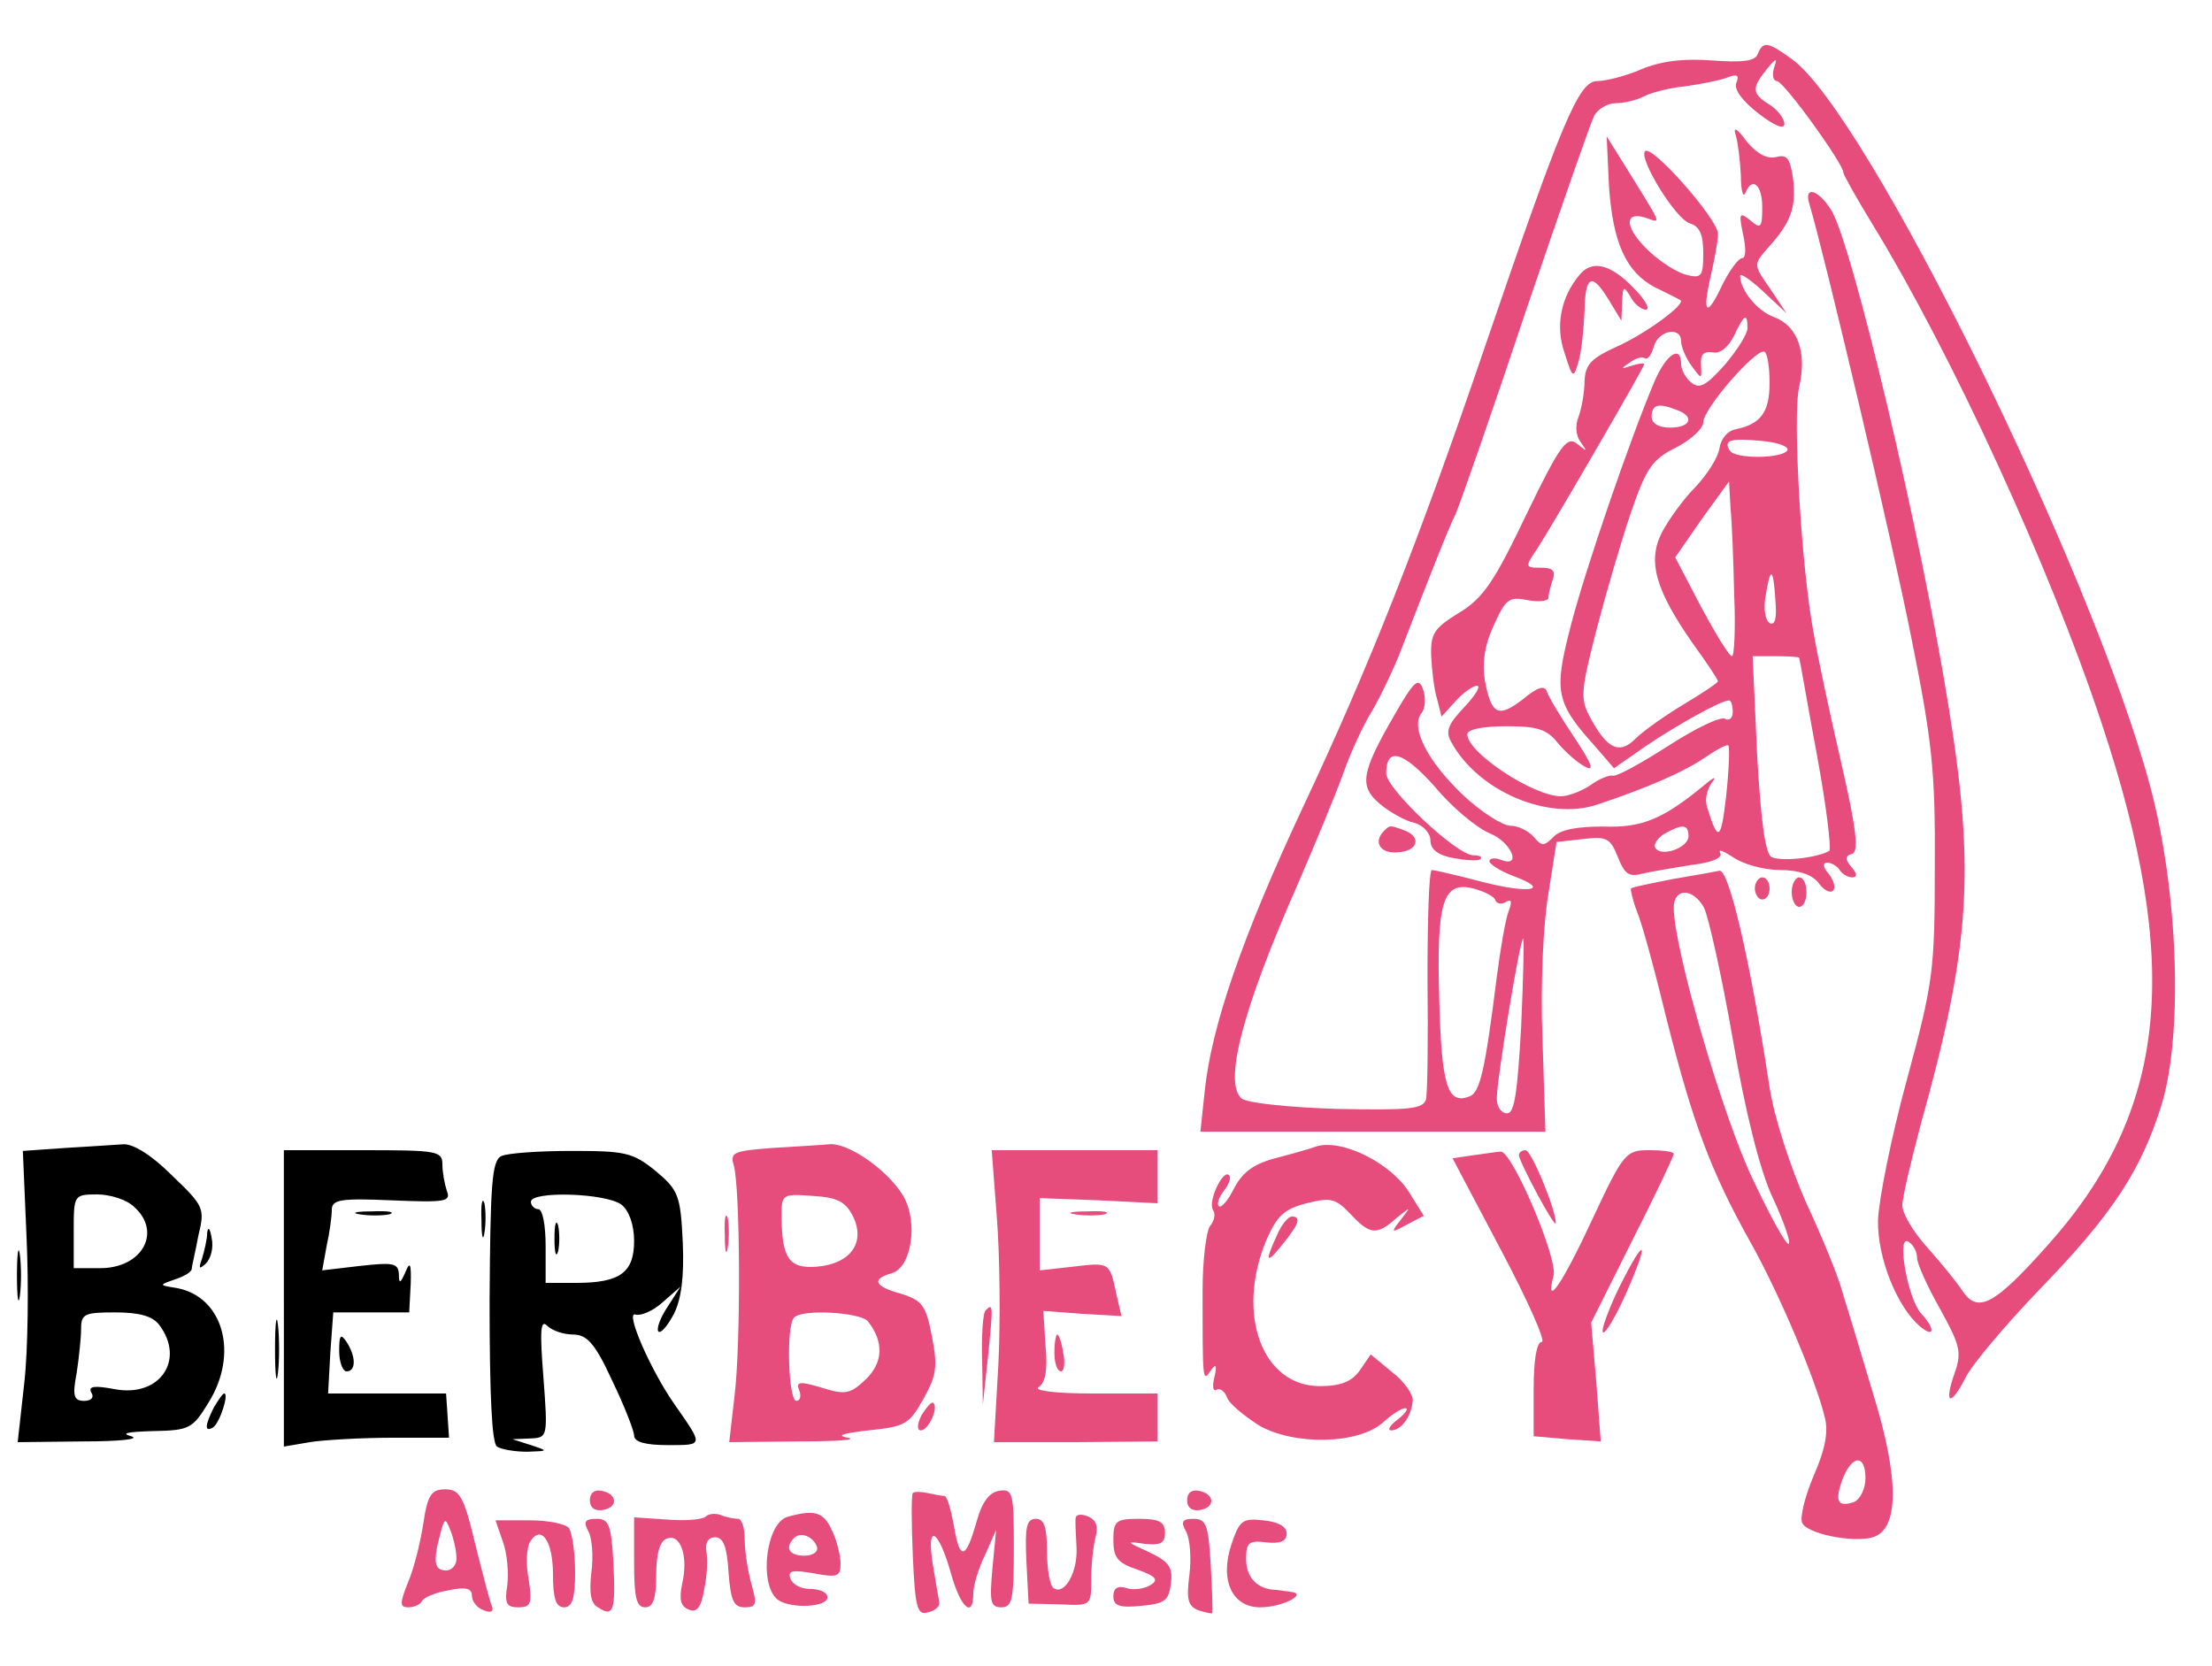 <?xml version="1.0" standalone="no"?>
<!DOCTYPE svg PUBLIC "-//W3C//DTD SVG 20010904//EN"
 "http://www.w3.org/TR/2001/REC-SVG-20010904/DTD/svg10.dtd">
<svg version="1.0" xmlns="http://www.w3.org/2000/svg"
 width="300pt" height="226pt" viewBox="0 0 300 226"
 preserveAspectRatio="xMidYMid meet">
<g transform="translate(0,226) scale(0.1,-0.1)"
fill="#000000" stroke="none">
<path style="fill:#e64d7c;" d="M2384 2187 c-3 -10 -21 -12 -62 -9 -39 3 -70 -1 -96 -12 -21 -9 -48
-16 -60 -16 -25 0 -48 -56 -152 -360 -90 -264 -157 -434 -247 -625 -82 -175
-124 -297 -133 -384 l-6 -56 234 0 234 0 -4 126 c-3 71 1 157 8 197 l11 70 36
4 c32 4 37 1 47 -24 9 -23 15 -28 33 -23 13 3 43 8 68 12 27 3 42 10 38 16 -3
6 4 3 18 -6 13 -9 41 -17 63 -17 25 0 43 -6 52 -17 7 -10 16 -15 20 -11 4 4 1
14 -6 23 -8 9 -8 15 -2 15 6 0 14 -5 17 -10 3 -5 11 -10 17 -10 7 0 7 5 -1 14
-9 11 -9 15 1 18 9 3 6 33 -15 124 -15 65 -32 144 -37 174 -17 88 -29 295 -20
335 11 47 -2 83 -34 95 -23 8 -46 37 -46 56 0 4 14 -5 32 -22 l31 -29 -22 33
c-23 33 -23 33 -4 55 32 35 39 55 35 93 -4 29 -8 35 -23 31 -12 -3 -26 4 -40
21 -13 18 -19 21 -15 9 3 -10 6 -35 7 -55 0 -20 3 -31 6 -24 9 23 23 12 23
-19 0 -28 -2 -30 -16 -18 -15 12 -16 10 -10 -19 4 -17 4 -32 -1 -32 -5 0 -17
-16 -27 -36 -21 -45 -28 -41 -16 11 5 22 10 48 10 58 0 19 -89 121 -99 112 -9
-10 42 -93 61 -98 13 -4 18 -15 18 -40 0 -31 -2 -35 -22 -30 -13 3 -35 17 -50
31 -34 31 -37 56 -7 47 23 -8 25 -14 -27 70 l-25 40 3 -65 c5 -79 23 -119 63
-140 17 -8 32 -16 34 -17 8 -5 -46 -45 -86 -63 -35 -16 -43 -24 -44 -47 0 -15
-4 -37 -8 -48 -5 -12 -4 -26 3 -35 9 -13 9 -13 -5 -2 -14 11 -23 -1 -69 -96
-43 -90 -58 -113 -91 -133 -34 -21 -39 -28 -38 -59 1 -19 4 -46 8 -58 l6 -24
19 21 c11 12 24 21 29 21 6 0 -2 -13 -17 -29 -22 -23 -26 -33 -18 -47 36 -67
132 -108 199 -85 66 22 117 44 146 64 16 11 30 18 31 16 2 -2 1 -33 -3 -69 -7
-61 -11 -63 -26 -14 -3 9 0 24 7 33 7 9 2 7 -12 -5 -55 -45 -83 -57 -136 -55
-34 0 -58 -4 -67 -14 -13 -13 -16 -13 -27 0 -7 8 -21 15 -31 15 -11 0 -39 18
-63 40 -49 46 -74 93 -58 113 5 6 6 21 2 32 -6 17 -12 12 -39 -35 -45 -78 -48
-96 -20 -120 13 -11 34 -23 47 -26 12 -3 22 -14 22 -24 0 -12 10 -20 32 -24
17 -3 33 -4 36 -1 3 3 -2 5 -10 5 -22 0 -118 90 -118 111 0 37 23 30 66 -18
23 -28 57 -56 74 -63 30 -12 45 -48 15 -36 -8 3 -15 2 -15 -2 0 -4 14 -13 32
-20 52 -19 24 -25 -42 -8 -34 9 -65 16 -68 16 -4 0 -6 -66 -6 -147 1 -82 0
-155 -2 -164 -4 -13 -21 -15 -120 -13 -66 2 -122 8 -130 14 -25 21 1 121 77
293 22 51 49 116 60 146 10 29 28 68 40 87 11 19 29 56 39 82 44 114 62 159
75 187 7 17 50 140 95 275 46 135 87 253 92 263 5 9 18 17 29 17 11 0 28 4 38
9 9 5 35 12 57 14 21 3 47 8 57 12 13 5 16 3 12 -7 -4 -9 8 -25 30 -42 22 -17
35 -22 35 -14 0 7 -9 19 -20 26 -24 15 -25 22 -4 48 13 16 15 16 10 2 -3 -10
-1 -18 4 -18 9 0 90 -112 90 -124 0 -3 18 -35 40 -71 107 -175 240 -464 310
-675 110 -330 90 -527 -73 -709 -73 -82 -95 -93 -116 -61 -8 12 -30 39 -48 59
-18 20 -33 45 -33 56 0 11 12 61 25 110 67 240 74 343 38 565 -37 233 -132
634 -160 676 -18 28 -37 32 -29 7 20 -67 112 -455 138 -587 28 -139 33 -181
32 -311 0 -142 -2 -157 -38 -290 -21 -77 -38 -162 -39 -190 -1 -51 26 -118 57
-144 20 -17 21 -3 1 18 -18 21 -33 107 -17 97 7 -4 12 -14 12 -22 0 -8 14 -39
31 -69 27 -49 30 -59 20 -87 -15 -43 -6 -47 15 -6 9 18 54 71 99 118 99 102
139 162 167 253 29 97 22 290 -16 431 -79 294 -385 914 -486 986 -33 24 -39
24 -46 7z m-14 -372 c0 -8 -14 -30 -31 -50 -25 -28 -34 -33 -45 -24 -8 6 -14
18 -14 25 0 27 -20 14 -36 -23 -33 -78 -94 -255 -114 -333 -23 -89 -20 -103
34 -163 l25 -29 43 30 c43 29 102 62 113 62 3 0 5 -7 5 -16 0 -8 -5 -12 -10
-9 -6 4 -41 -13 -78 -37 -36 -23 -70 -42 -75 -40 -4 1 -18 -4 -30 -13 -12 -8
-30 -15 -40 -15 -37 0 -127 59 -127 84 0 7 22 11 53 11 42 0 55 -4 70 -23 10
-12 27 -27 37 -32 13 -7 9 4 -15 40 -18 27 -35 55 -37 62 -3 9 -13 6 -32 -10
-34 -26 -43 -22 -52 24 -4 24 -1 48 12 76 16 36 21 39 46 34 15 -3 28 -1 28 3
0 5 3 16 6 25 4 12 0 16 -16 16 -22 0 -22 1 -5 26 22 34 145 246 145 250 0 2
-8 1 -17 -2 -15 -5 -15 -4 -3 4 8 6 17 9 21 6 4 -2 9 5 12 16 6 22 37 28 37 7
0 -7 6 -22 14 -33 14 -19 14 -19 13 1 -1 14 3 19 16 17 10 -2 21 7 29 23 13
28 18 32 18 10z m30 -74 c0 -40 -12 -56 -45 -63 -12 -2 -21 -13 -23 -26 -2
-13 -17 -36 -33 -53 -16 -16 -36 -44 -45 -61 -20 -39 -9 -78 42 -151 19 -26
34 -49 34 -51 0 -2 -21 -16 -46 -31 -25 -15 -55 -36 -66 -47 -22 -22 -39 -14
-63 32 -12 23 -10 37 10 115 13 50 34 122 47 160 21 61 29 72 61 88 20 10 37
26 37 34 0 19 72 101 83 96 4 -2 7 -21 7 -42z m-126 -37 c25 -9 19 -24 -9 -24
-16 0 -25 6 -25 15 0 16 9 19 34 9z m150 -55 c-7 -11 -71 -12 -78 0 -9 14 1
17 43 13 23 -2 38 -8 35 -13z m-72 -197 c2 -45 0 -82 -3 -82 -4 0 -22 30 -42
67 l-35 67 36 52 37 51 2 -36 c2 -20 4 -73 5 -119z m56 -8 c2 -23 -1 -33 -8
-29 -6 4 -8 19 -6 33 7 45 11 44 14 -4z m32 -76 c1 -2 11 -61 24 -131 13 -70
20 -129 17 -131 -17 -10 -68 -15 -79 -8 -8 6 -14 50 -19 140 l-6 132 31 0 c18
0 32 -1 32 -2z m-150 -242 c0 -16 -37 -29 -45 -16 -3 5 3 13 12 19 25 14 33
13 33 -3z m-262 -87 c2 -5 9 -6 15 -2 7 4 8 0 3 -13 -4 -10 -11 -50 -16 -89
-16 -128 -23 -157 -37 -162 -30 -12 -38 15 -41 131 -4 134 5 161 46 151 15 -4
29 -11 30 -16z m35 -172 c-5 -89 -9 -117 -19 -117 -8 0 -14 9 -14 20 0 26 32
221 36 217 1 -1 0 -55 -3 -120z"/>
<path style="fill:#e64d7c;" d="M2142 1887 c-25 -30 -33 -69 -20 -106 11 -35 12 -35 19 -11 4 14 7
44 8 68 1 49 10 53 33 15 l17 -28 1 25 c1 22 2 23 11 8 5 -10 15 -18 21 -18 7
0 -1 14 -17 30 -31 32 -56 38 -73 17z"/>
<path style="fill:#e64d7c;" d="M1877 1133 c-15 -15 -5 -31 18 -29 28 1 34 21 9 30 -19 7 -19 7 -27
-1z"/>
<path style="fill:#e64d7c;" d="M2270 1068 c-30 -6 -56 -11 -58 -13 -1 -1 2 -15 8 -31 7 -16 25 -83
41 -149 35 -138 59 -203 112 -298 39 -69 90 -189 102 -240 5 -19 0 -44 -15
-78 -12 -28 -19 -57 -16 -64 5 -15 69 -28 96 -20 36 11 36 80 0 196 -17 57
-36 120 -42 139 -5 19 -27 73 -49 120 -21 48 -43 115 -49 155 -26 171 -55 296
-68 294 -4 -1 -32 -6 -62 -11z m41 -39 c6 -12 24 -92 39 -178 17 -99 37 -179
54 -215 15 -32 25 -61 22 -63 -3 -3 -25 37 -49 88 -41 86 -107 313 -107 368 0
27 26 27 41 0z m219 -774 c0 -14 -7 -28 -15 -32 -23 -8 -27 1 -16 31 13 33 31
34 31 1z"/>
<path style="fill:#e64d7c;" d="M2380 1055 c0 -8 5 -15 10 -15 6 0 10 7 10 15 0 8 -4 15 -10 15 -5 0
-10 -7 -10 -15z"/>
<path style="fill:#e64d7c;" d="M2430 1050 c0 -11 5 -20 10 -20 6 0 10 9 10 20 0 11 -4 20 -10 20 -5
0 -10 -9 -10 -20z"/>
<path d="M88 703 l-57 -4 5 -117 c3 -64 2 -153 -3 -197 l-9 -81 89 1 c48 0 78
3 65 7 -15 4 -5 6 29 7 50 1 54 3 76 39 41 66 20 143 -43 155 -25 4 -25 4 -2
12 12 4 22 10 22 14 0 3 5 23 9 45 9 37 8 40 -36 82 -28 28 -53 43 -66 42 -12
-1 -48 -3 -79 -5z m94 -80 c38 -34 11 -83 -46 -83 l-36 0 0 50 c0 49 0 50 32
50 17 0 40 -7 50 -17z m34 -160 c36 -48 0 -99 -61 -87 -27 5 -36 4 -31 -5 4
-6 0 -11 -10 -11 -14 0 -16 7 -10 38 3 20 6 47 6 60 0 20 5 22 46 22 33 0 51
-5 60 -17z"/>
<path style="fill:#e64d7c;" d="M1047 703 c-52 -4 -57 -6 -52 -23 9 -29 10 -245 1 -315 l-7 -61 93 1
c51 0 82 2 68 5 -17 3 -7 6 28 10 49 5 55 8 74 42 18 32 20 44 12 85 -8 42
-13 49 -41 58 -37 10 -42 20 -14 28 27 7 37 69 16 105 -21 35 -75 73 -101 70
-10 -1 -45 -3 -77 -5z m110 -93 c17 -35 -3 -64 -49 -68 -38 -3 -48 11 -48 71
0 27 2 28 42 25 34 -2 45 -8 55 -28z m20 -142 c22 -28 21 -56 -3 -79 -21 -20
-28 -21 -60 -11 -30 9 -35 8 -30 -4 3 -8 1 -14 -4 -14 -11 0 -14 103 -3 113
11 12 90 7 100 -5z"/>
<path style="fill:#e64d7c;" d="M1785 705 c-5 -2 -29 -9 -52 -15 -32 -8 -47 -19 -59 -41 -8 -17 -18
-28 -21 -25 -3 3 0 12 7 21 7 9 10 18 7 21 -8 9 -29 -35 -22 -47 4 -5 2 -15
-4 -22 -5 -7 -10 -46 -10 -87 0 -125 0 -125 11 -109 7 10 9 8 5 -9 -3 -12 -2
-20 3 -17 4 3 11 -2 14 -10 3 -9 23 -25 43 -38 48 -28 136 -26 169 4 11 10 24
19 30 19 5 0 0 -7 -10 -15 -11 -8 -15 -15 -9 -15 13 0 27 18 29 40 1 8 -11 26
-28 39 l-29 24 -15 -22 c-11 -15 -26 -21 -54 -21 -78 0 -114 97 -73 197 15 34
24 43 55 51 32 8 39 7 59 -14 27 -29 36 -30 63 -6 20 16 20 16 6 -2 -14 -18
-14 -19 8 -7 l23 12 -20 32 c-25 40 -92 73 -126 62z"/>
<path d="M385 499 l0 -201 35 6 c19 3 70 6 112 6 l77 0 -2 30 -2 30 -80 0 -80
0 3 55 4 55 51 0 52 0 2 38 c1 28 -1 32 -7 17 -7 -16 -9 -17 -9 -3 -1 15 -8
16 -53 11 l-51 -6 6 33 c4 18 7 40 7 49 0 14 12 16 81 13 73 -3 81 -2 75 13
-3 9 -6 25 -6 36 0 18 -8 19 -107 19 l-108 0 0 -201z"/>
<path d="M680 692 c-13 -6 -15 -38 -16 -197 0 -126 3 -192 10 -197 6 -4 25 -7
41 -7 29 1 29 1 5 9 l-25 8 24 1 c24 1 24 2 18 83 -5 63 -4 79 5 70 7 -7 23
-12 35 -12 19 0 30 -12 53 -62 17 -35 30 -69 30 -75 0 -9 16 -13 46 -13 49 0
48 -1 9 55 -33 47 -68 128 -53 122 7 -2 24 5 37 17 l24 21 -18 -28 c-10 -15
-15 -30 -12 -33 3 -3 12 7 21 24 10 20 14 50 12 97 -3 64 -6 71 -37 97 -31 25
-41 27 -114 27 -44 0 -87 -3 -95 -7z m163 -66 c10 -8 17 -27 17 -49 0 -43 -19
-57 -79 -57 l-41 0 0 50 c0 28 -4 50 -10 50 -5 0 -10 5 -10 10 0 15 102 12
123 -4z"/>
<path d="M752 580 c0 -19 2 -27 5 -17 2 9 2 25 0 35 -3 9 -5 1 -5 -18z"/>
<path style="fill:#e64d7c;" d="M1352 608 c4 -51 5 -141 2 -199 l-6 -105 111 0 111 1 0 33 0 32 -87
0 c-53 0 -83 4 -74 9 9 6 12 23 9 56 l-3 47 53 -4 53 -3 -7 30 c-9 43 -9 43
-59 37 l-45 -5 0 49 0 49 80 -3 80 -4 0 36 0 36 -113 0 -112 0 7 -92z"/>
<path style="fill:#e64d7c;" d="M1997 693 l-27 -4 66 -125 c36 -68 61 -124 55 -124 -7 0 -11 -25 -11
-64 l0 -64 46 -4 45 -3 -6 80 -7 81 56 112 c31 61 56 114 56 117 0 3 -15 5
-33 5 -32 0 -35 -3 -78 -95 -41 -88 -64 -121 -52 -75 6 23 -57 171 -72 168 -5
0 -22 -3 -38 -5z"/>
<path style="fill:#e64d7c;" d="M2060 693 c1 -10 49 -100 50 -92 1 16 -33 99 -41 99 -5 0 -9 -3 -9
-7z"/>
<path d="M653 605 c0 -22 2 -30 4 -17 2 12 2 30 0 40 -3 9 -5 -1 -4 -23z"/>
<path d="M488 613 c12 -2 30 -2 40 0 9 3 -1 5 -23 4 -22 0 -30 -2 -17 -4z"/>
<path style="fill:#e64d7c;" d="M983 585 c0 -22 2 -30 4 -17 2 12 2 30 0 40 -3 9 -5 -1 -4 -23z"/>
<path style="fill:#e64d7c;" d="M1458 613 c12 -2 30 -2 40 0 9 3 -1 5 -23 4 -22 0 -30 -2 -17 -4z"/>
<path style="fill:#e64d7c;" d="M1732 585 c-17 -37 -15 -41 8 -12 22 27 25 37 12 37 -5 0 -14 -11
-20 -25z"/>
<path d="M281 588 c0 -9 -4 -25 -7 -35 -5 -14 -4 -15 5 -7 7 7 11 22 8 35 -2
13 -5 16 -6 7z"/>
<path d="M23 530 c0 -30 2 -43 4 -27 2 15 2 39 0 55 -2 15 -4 2 -4 -28z"/>
<path style="fill:#e64d7c;" d="M2196 514 c-15 -31 -25 -59 -22 -61 3 -3 17 21 31 52 33 75 27 81 -9
9z"/>
<path d="M373 430 c0 -36 2 -50 4 -32 2 17 2 47 0 65 -2 17 -4 3 -4 -33z"/>
<path style="fill:#e64d7c;" d="M1337 483 c-4 -3 -6 -34 -5 -67 l1 -61 7 65 c7 70 7 73 -3 63z"/>
<path d="M460 428 c0 -16 5 -28 10 -28 13 0 13 20 0 40 -8 12 -10 9 -10 -12z"/>
<path style="fill:#e64d7c;" d="M1430 425 c0 -14 4 -25 9 -25 4 0 6 11 3 25 -2 14 -6 25 -8 25 -2 0
-4 -11 -4 -25z"/>
<path d="M290 351 c-12 -24 -13 -34 -1 -27 9 6 22 46 15 46 -2 0 -8 -9 -14
-19z"/>
<path style="fill:#e64d7c;" d="M1250 341 c-6 -12 -7 -21 -1 -21 10 0 24 30 17 37 -2 3 -9 -5 -16
-16z"/>
<path style="fill:#e64d7c;" d="M574 193 c-4 -26 -13 -62 -21 -80 -11 -28 -11 -33 1 -33 8 0 16 4 18
8 2 5 18 12 36 15 23 5 32 3 32 -7 0 -8 7 -17 16 -20 10 -4 14 -2 11 6 -3 7
-13 46 -23 86 -15 63 -21 72 -40 72 -19 0 -24 -7 -30 -47z m45 -45 c1 -10 -6
-18 -14 -18 -16 0 -18 12 -8 49 6 23 7 23 14 5 4 -10 8 -27 8 -36z"/>
<path style="fill:#e64d7c;" d="M800 225 c0 -10 7 -15 18 -13 21 4 19 22 -2 26 -10 2 -16 -3 -16 -13z"/>
<path style="fill:#e64d7c;" d="M1238 235 c-2 -2 -2 -40 0 -85 3 -70 6 -81 20 -77 9 2 16 7 16 13 -1
5 -5 29 -9 53 -9 57 8 47 25 -14 13 -46 30 -61 30 -26 0 10 7 34 16 52 l15 34
-5 -52 c-4 -45 -3 -53 12 -53 15 0 17 11 17 80 0 75 -1 81 -20 78 -13 -2 -23
-15 -30 -40 -15 -53 -23 -56 -31 -9 -4 22 -9 41 -13 42 -3 0 -14 2 -23 4 -9 2
-18 2 -20 0z"/>
<path style="fill:#e64d7c;" d="M1610 225 c0 -10 7 -15 18 -13 21 4 19 22 -2 26 -10 2 -16 -3 -16
-13z"/>
<path style="fill:#e64d7c;" d="M957 203 c-4 -4 -28 -6 -52 -4 l-45 3 0 -61 c0 -48 3 -61 15 -61 11
0 15 12 15 44 0 29 5 46 14 49 19 8 30 -24 21 -62 -4 -20 -2 -30 9 -34 11 -5
17 3 21 27 4 18 5 41 3 52 -2 12 3 19 12 19 11 0 16 -13 18 -47 3 -39 7 -48
22 -48 16 0 17 4 9 32 -5 18 -9 45 -9 60 0 16 -4 28 -9 28 -5 0 -16 2 -23 5
-8 3 -17 2 -21 -2z"/>
<path style="fill:#e64d7c;" d="M1069 203 c-30 -7 -40 -91 -15 -112 17 -14 72 -11 68 4 -1 6 -12 10
-24 10 -12 0 -23 6 -26 14 -4 11 3 12 32 7 32 -6 36 -4 36 13 0 11 -5 32 -12
46 -11 24 -23 28 -59 18z m39 -41 c2 -7 -6 -12 -17 -12 -21 0 -27 11 -14 24 9
9 26 2 31 -12z"/>
<path style="fill:#e64d7c;" d="M1459 202 c-1 -4 0 -22 1 -40 2 -34 -16 -66 -31 -56 -5 3 -9 25 -9
50 0 33 -4 44 -15 44 -13 0 -15 -11 -13 -57 l3 -58 43 -1 c42 -2 42 -2 42 35
0 20 3 46 6 57 4 14 0 23 -10 27 -9 4 -16 3 -17 -1z"/>
<path style="fill:#e64d7c;" d="M682 169 c6 -16 8 -43 6 -59 -4 -25 -1 -30 15 -30 17 0 19 5 14 38
-4 20 -3 43 2 51 15 24 31 1 31 -45 0 -32 4 -44 15 -44 11 0 15 12 15 48 0 26
-4 52 -8 59 -4 6 -28 11 -54 11 l-46 0 10 -29z"/>
<path style="fill:#e64d7c;" d="M798 183 c5 -9 7 -34 4 -56 -3 -27 -1 -42 9 -47 21 -14 24 -5 21 59
-3 53 -6 61 -23 61 -16 0 -18 -4 -11 -17z"/>
<path style="fill:#e64d7c;" d="M1510 171 c0 -24 6 -31 33 -40 25 -9 29 -14 17 -21 -8 -5 -23 -7 -32
-4 -12 4 -18 0 -18 -11 0 -13 8 -16 38 -13 32 3 37 7 40 30 3 23 -3 30 -30 43
-31 14 -32 15 -5 11 21 -2 27 1 27 15 0 15 -8 19 -35 19 -32 0 -35 -3 -35 -29z"/>
<path style="fill:#e64d7c;" d="M1609 182 c5 -10 7 -36 4 -59 -4 -32 -2 -41 12 -47 10 -3 19 -5 19
-4 1 2 0 31 -2 66 -3 53 -6 62 -23 62 -16 0 -18 -4 -10 -18z"/>
<path style="fill:#e64d7c;" d="M1670 165 c-16 -48 1 -85 39 -85 31 0 66 19 41 21 -8 1 -19 3 -25 3
-22 3 -35 18 -35 42 0 22 4 25 28 22 19 -2 27 2 27 12 0 10 -12 16 -32 18 -28
3 -32 0 -43 -33z"/>
</g>
</svg>
